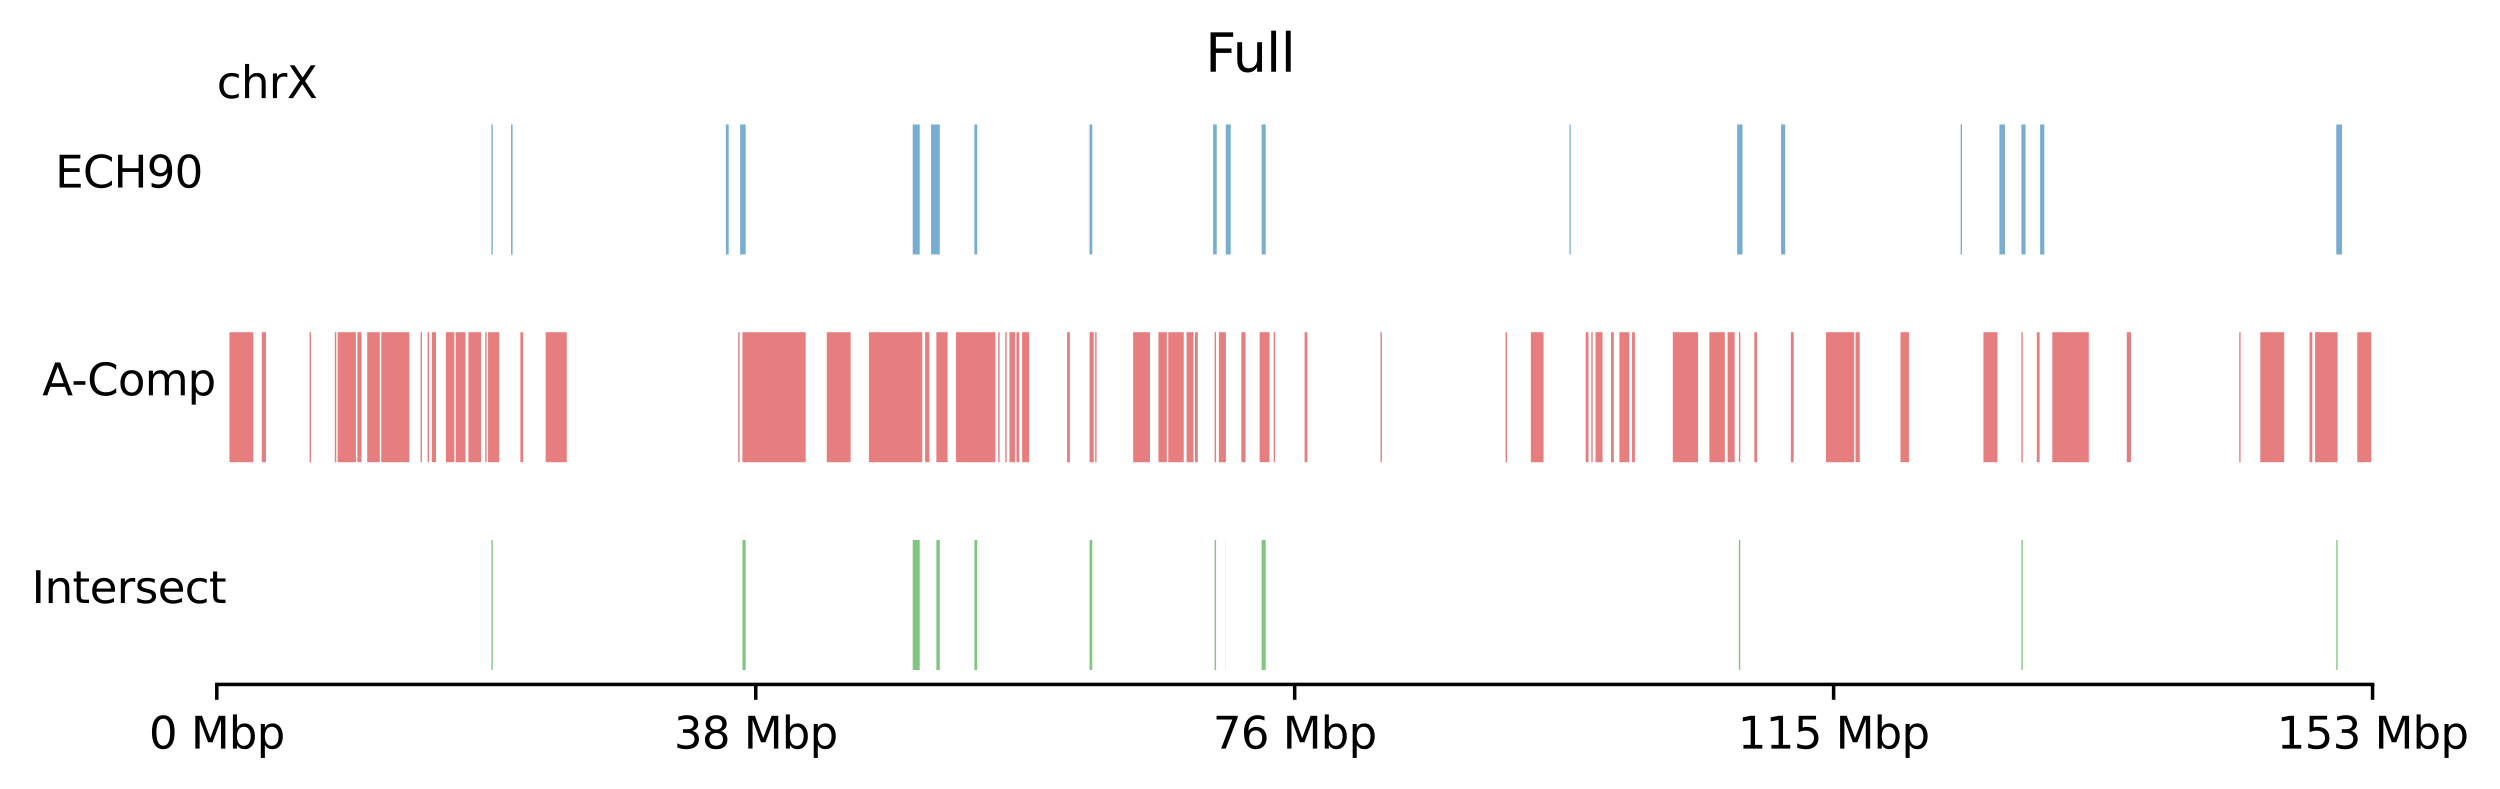 <?xml version="1.0" encoding="utf-8" standalone="no"?>
<!DOCTYPE svg PUBLIC "-//W3C//DTD SVG 1.1//EN"
  "http://www.w3.org/Graphics/SVG/1.1/DTD/svg11.dtd">
<svg xmlns:xlink="http://www.w3.org/1999/xlink" width="568.802pt" height="179.598pt" viewBox="0 0 568.802 179.598" xmlns="http://www.w3.org/2000/svg" version="1.1">
 <defs>
  <style type="text/css">*{stroke-linejoin: round; stroke-linecap: butt}</style>
 </defs>
 <g id="figure_1">
  <g id="patch_1">
   <path d="M 0 179.598 
L 568.802 179.598 
L 568.802 0 
L 0 0 
z
" style="fill: #ffffff"/>
  </g>
  <g id="axes_1">
   <g id="patch_2">
    <path d="M 49.327 108.453 
L 539.807 108.453 
L 539.807 75.587 
L 49.327 75.587 
z
" style="fill: #ffffff"/>
   </g>
   <g id="patch_3">
    <path d="M 52.204 105.167 
L 57.64 105.167 
L 57.64 75.587 
L 52.204 75.587 
z
" clip-path="url(#pf2b45757ad)" style="fill: #d62728; opacity: 0.6"/>
   </g>
   <g id="patch_4">
    <path d="M 59.559 105.167 
L 60.518 105.167 
L 60.518 75.587 
L 59.559 75.587 
z
" clip-path="url(#pf2b45757ad)" style="fill: #d62728; opacity: 0.6"/>
   </g>
   <g id="patch_5">
    <path d="M 70.431 105.167 
L 70.751 105.167 
L 70.751 75.587 
L 70.431 75.587 
z
" clip-path="url(#pf2b45757ad)" style="fill: #d62728; opacity: 0.6"/>
   </g>
   <g id="patch_6">
    <path d="M 76.187 105.167 
L 76.506 105.167 
L 76.506 75.587 
L 76.187 75.587 
z
" clip-path="url(#pf2b45757ad)" style="fill: #d62728; opacity: 0.6"/>
   </g>
   <g id="patch_7">
    <path d="M 76.826 105.167 
L 80.983 105.167 
L 80.983 75.587 
L 76.826 75.587 
z
" clip-path="url(#pf2b45757ad)" style="fill: #d62728; opacity: 0.6"/>
   </g>
   <g id="patch_8">
    <path d="M 81.303 105.167 
L 82.262 105.167 
L 82.262 75.587 
L 81.303 75.587 
z
" clip-path="url(#pf2b45757ad)" style="fill: #d62728; opacity: 0.6"/>
   </g>
   <g id="patch_9">
    <path d="M 83.541 105.167 
L 86.419 105.167 
L 86.419 75.587 
L 83.541 75.587 
z
" clip-path="url(#pf2b45757ad)" style="fill: #d62728; opacity: 0.6"/>
   </g>
   <g id="patch_10">
    <path d="M 86.739 105.167 
L 93.134 105.167 
L 93.134 75.587 
L 86.739 75.587 
z
" clip-path="url(#pf2b45757ad)" style="fill: #d62728; opacity: 0.6"/>
   </g>
   <g id="patch_11">
    <path d="M 95.692 105.167 
L 96.012 105.167 
L 96.012 75.587 
L 95.692 75.587 
z
" clip-path="url(#pf2b45757ad)" style="fill: #d62728; opacity: 0.6"/>
   </g>
   <g id="patch_12">
    <path d="M 97.291 105.167 
L 97.611 105.167 
L 97.611 75.587 
L 97.291 75.587 
z
" clip-path="url(#pf2b45757ad)" style="fill: #d62728; opacity: 0.6"/>
   </g>
   <g id="patch_13">
    <path d="M 98.25 105.167 
L 99.209 105.167 
L 99.209 75.587 
L 98.25 75.587 
z
" clip-path="url(#pf2b45757ad)" style="fill: #d62728; opacity: 0.6"/>
   </g>
   <g id="patch_14">
    <path d="M 101.448 105.167 
L 103.366 105.167 
L 103.366 75.587 
L 101.448 75.587 
z
" clip-path="url(#pf2b45757ad)" style="fill: #d62728; opacity: 0.6"/>
   </g>
   <g id="patch_15">
    <path d="M 103.686 105.167 
L 105.924 105.167 
L 105.924 75.587 
L 103.686 75.587 
z
" clip-path="url(#pf2b45757ad)" style="fill: #d62728; opacity: 0.6"/>
   </g>
   <g id="patch_16">
    <path d="M 106.564 105.167 
L 109.442 105.167 
L 109.442 75.587 
L 106.564 75.587 
z
" clip-path="url(#pf2b45757ad)" style="fill: #d62728; opacity: 0.6"/>
   </g>
   <g id="patch_17">
    <path d="M 110.401 105.167 
L 110.721 105.167 
L 110.721 75.587 
L 110.401 75.587 
z
" clip-path="url(#pf2b45757ad)" style="fill: #d62728; opacity: 0.6"/>
   </g>
   <g id="patch_18">
    <path d="M 111.041 105.167 
L 113.599 105.167 
L 113.599 75.587 
L 111.041 75.587 
z
" clip-path="url(#pf2b45757ad)" style="fill: #d62728; opacity: 0.6"/>
   </g>
   <g id="patch_19">
    <path d="M 118.395 105.167 
L 119.035 105.167 
L 119.035 75.587 
L 118.395 75.587 
z
" clip-path="url(#pf2b45757ad)" style="fill: #d62728; opacity: 0.6"/>
   </g>
   <g id="patch_20">
    <path d="M 124.151 105.167 
L 128.947 105.167 
L 128.947 75.587 
L 124.151 75.587 
z
" clip-path="url(#pf2b45757ad)" style="fill: #d62728; opacity: 0.6"/>
   </g>
   <g id="patch_21">
    <path d="M 167.958 105.167 
L 168.278 105.167 
L 168.278 75.587 
L 167.958 75.587 
z
" clip-path="url(#pf2b45757ad)" style="fill: #d62728; opacity: 0.6"/>
   </g>
   <g id="patch_22">
    <path d="M 168.918 105.167 
L 183.307 105.167 
L 183.307 75.587 
L 168.918 75.587 
z
" clip-path="url(#pf2b45757ad)" style="fill: #d62728; opacity: 0.6"/>
   </g>
   <g id="patch_23">
    <path d="M 188.103 105.167 
L 193.539 105.167 
L 193.539 75.587 
L 188.103 75.587 
z
" clip-path="url(#pf2b45757ad)" style="fill: #d62728; opacity: 0.6"/>
   </g>
   <g id="patch_24">
    <path d="M 197.696 105.167 
L 209.847 105.167 
L 209.847 75.587 
L 197.696 75.587 
z
" clip-path="url(#pf2b45757ad)" style="fill: #d62728; opacity: 0.6"/>
   </g>
   <g id="patch_25">
    <path d="M 210.487 105.167 
L 211.446 105.167 
L 211.446 75.587 
L 210.487 75.587 
z
" clip-path="url(#pf2b45757ad)" style="fill: #d62728; opacity: 0.6"/>
   </g>
   <g id="patch_26">
    <path d="M 213.045 105.167 
L 215.603 105.167 
L 215.603 75.587 
L 213.045 75.587 
z
" clip-path="url(#pf2b45757ad)" style="fill: #d62728; opacity: 0.6"/>
   </g>
   <g id="patch_27">
    <path d="M 217.522 105.167 
L 226.475 105.167 
L 226.475 75.587 
L 217.522 75.587 
z
" clip-path="url(#pf2b45757ad)" style="fill: #d62728; opacity: 0.6"/>
   </g>
   <g id="patch_28">
    <path d="M 227.114 105.167 
L 227.434 105.167 
L 227.434 75.587 
L 227.114 75.587 
z
" clip-path="url(#pf2b45757ad)" style="fill: #d62728; opacity: 0.6"/>
   </g>
   <g id="patch_29">
    <path d="M 228.713 105.167 
L 229.033 105.167 
L 229.033 75.587 
L 228.713 75.587 
z
" clip-path="url(#pf2b45757ad)" style="fill: #d62728; opacity: 0.6"/>
   </g>
   <g id="patch_30">
    <path d="M 229.673 105.167 
L 230.952 105.167 
L 230.952 75.587 
L 229.673 75.587 
z
" clip-path="url(#pf2b45757ad)" style="fill: #d62728; opacity: 0.6"/>
   </g>
   <g id="patch_31">
    <path d="M 231.271 105.167 
L 231.911 105.167 
L 231.911 75.587 
L 231.271 75.587 
z
" clip-path="url(#pf2b45757ad)" style="fill: #d62728; opacity: 0.6"/>
   </g>
   <g id="patch_32">
    <path d="M 232.55 105.167 
L 234.149 105.167 
L 234.149 75.587 
L 232.55 75.587 
z
" clip-path="url(#pf2b45757ad)" style="fill: #d62728; opacity: 0.6"/>
   </g>
   <g id="patch_33">
    <path d="M 242.783 105.167 
L 243.422 105.167 
L 243.422 75.587 
L 242.783 75.587 
z
" clip-path="url(#pf2b45757ad)" style="fill: #d62728; opacity: 0.6"/>
   </g>
   <g id="patch_34">
    <path d="M 247.899 105.167 
L 248.858 105.167 
L 248.858 75.587 
L 247.899 75.587 
z
" clip-path="url(#pf2b45757ad)" style="fill: #d62728; opacity: 0.6"/>
   </g>
   <g id="patch_35">
    <path d="M 249.178 105.167 
L 249.498 105.167 
L 249.498 75.587 
L 249.178 75.587 
z
" clip-path="url(#pf2b45757ad)" style="fill: #d62728; opacity: 0.6"/>
   </g>
   <g id="patch_36">
    <path d="M 257.812 105.167 
L 261.649 105.167 
L 261.649 75.587 
L 257.812 75.587 
z
" clip-path="url(#pf2b45757ad)" style="fill: #d62728; opacity: 0.6"/>
   </g>
   <g id="patch_37">
    <path d="M 263.567 105.167 
L 265.486 105.167 
L 265.486 75.587 
L 263.567 75.587 
z
" clip-path="url(#pf2b45757ad)" style="fill: #d62728; opacity: 0.6"/>
   </g>
   <g id="patch_38">
    <path d="M 265.806 105.167 
L 269.323 105.167 
L 269.323 75.587 
L 265.806 75.587 
z
" clip-path="url(#pf2b45757ad)" style="fill: #d62728; opacity: 0.6"/>
   </g>
   <g id="patch_39">
    <path d="M 269.963 105.167 
L 271.561 105.167 
L 271.561 75.587 
L 269.963 75.587 
z
" clip-path="url(#pf2b45757ad)" style="fill: #d62728; opacity: 0.6"/>
   </g>
   <g id="patch_40">
    <path d="M 271.881 105.167 
L 272.521 105.167 
L 272.521 75.587 
L 271.881 75.587 
z
" clip-path="url(#pf2b45757ad)" style="fill: #d62728; opacity: 0.6"/>
   </g>
   <g id="patch_41">
    <path d="M 276.358 105.167 
L 276.678 105.167 
L 276.678 75.587 
L 276.358 75.587 
z
" clip-path="url(#pf2b45757ad)" style="fill: #d62728; opacity: 0.6"/>
   </g>
   <g id="patch_42">
    <path d="M 277.317 105.167 
L 278.916 105.167 
L 278.916 75.587 
L 277.317 75.587 
z
" clip-path="url(#pf2b45757ad)" style="fill: #d62728; opacity: 0.6"/>
   </g>
   <g id="patch_43">
    <path d="M 282.433 105.167 
L 283.393 105.167 
L 283.393 75.587 
L 282.433 75.587 
z
" clip-path="url(#pf2b45757ad)" style="fill: #d62728; opacity: 0.6"/>
   </g>
   <g id="patch_44">
    <path d="M 286.59 105.167 
L 288.829 105.167 
L 288.829 75.587 
L 286.59 75.587 
z
" clip-path="url(#pf2b45757ad)" style="fill: #d62728; opacity: 0.6"/>
   </g>
   <g id="patch_45">
    <path d="M 289.788 105.167 
L 290.108 105.167 
L 290.108 75.587 
L 289.788 75.587 
z
" clip-path="url(#pf2b45757ad)" style="fill: #d62728; opacity: 0.6"/>
   </g>
   <g id="patch_46">
    <path d="M 296.823 105.167 
L 297.462 105.167 
L 297.462 75.587 
L 296.823 75.587 
z
" clip-path="url(#pf2b45757ad)" style="fill: #d62728; opacity: 0.6"/>
   </g>
   <g id="patch_47">
    <path d="M 314.09 105.167 
L 314.41 105.167 
L 314.41 75.587 
L 314.09 75.587 
z
" clip-path="url(#pf2b45757ad)" style="fill: #d62728; opacity: 0.6"/>
   </g>
   <g id="patch_48">
    <path d="M 342.549 105.167 
L 342.868 105.167 
L 342.868 75.587 
L 342.549 75.587 
z
" clip-path="url(#pf2b45757ad)" style="fill: #d62728; opacity: 0.6"/>
   </g>
   <g id="patch_49">
    <path d="M 348.304 105.167 
L 351.182 105.167 
L 351.182 75.587 
L 348.304 75.587 
z
" clip-path="url(#pf2b45757ad)" style="fill: #d62728; opacity: 0.6"/>
   </g>
   <g id="patch_50">
    <path d="M 360.775 105.167 
L 361.415 105.167 
L 361.415 75.587 
L 360.775 75.587 
z
" clip-path="url(#pf2b45757ad)" style="fill: #d62728; opacity: 0.6"/>
   </g>
   <g id="patch_51">
    <path d="M 362.054 105.167 
L 362.374 105.167 
L 362.374 75.587 
L 362.054 75.587 
z
" clip-path="url(#pf2b45757ad)" style="fill: #d62728; opacity: 0.6"/>
   </g>
   <g id="patch_52">
    <path d="M 363.013 105.167 
L 364.612 105.167 
L 364.612 75.587 
L 363.013 75.587 
z
" clip-path="url(#pf2b45757ad)" style="fill: #d62728; opacity: 0.6"/>
   </g>
   <g id="patch_53">
    <path d="M 366.531 105.167 
L 367.17 105.167 
L 367.17 75.587 
L 366.531 75.587 
z
" clip-path="url(#pf2b45757ad)" style="fill: #d62728; opacity: 0.6"/>
   </g>
   <g id="patch_54">
    <path d="M 368.449 105.167 
L 370.688 105.167 
L 370.688 75.587 
L 368.449 75.587 
z
" clip-path="url(#pf2b45757ad)" style="fill: #d62728; opacity: 0.6"/>
   </g>
   <g id="patch_55">
    <path d="M 371.327 105.167 
L 371.967 105.167 
L 371.967 75.587 
L 371.327 75.587 
z
" clip-path="url(#pf2b45757ad)" style="fill: #d62728; opacity: 0.6"/>
   </g>
   <g id="patch_56">
    <path d="M 380.6 105.167 
L 386.356 105.167 
L 386.356 75.587 
L 380.6 75.587 
z
" clip-path="url(#pf2b45757ad)" style="fill: #d62728; opacity: 0.6"/>
   </g>
   <g id="patch_57">
    <path d="M 388.914 105.167 
L 392.432 105.167 
L 392.432 75.587 
L 388.914 75.587 
z
" clip-path="url(#pf2b45757ad)" style="fill: #d62728; opacity: 0.6"/>
   </g>
   <g id="patch_58">
    <path d="M 393.071 105.167 
L 394.67 105.167 
L 394.67 75.587 
L 393.071 75.587 
z
" clip-path="url(#pf2b45757ad)" style="fill: #d62728; opacity: 0.6"/>
   </g>
   <g id="patch_59">
    <path d="M 395.629 105.167 
L 395.949 105.167 
L 395.949 75.587 
L 395.629 75.587 
z
" clip-path="url(#pf2b45757ad)" style="fill: #d62728; opacity: 0.6"/>
   </g>
   <g id="patch_60">
    <path d="M 399.147 105.167 
L 399.786 105.167 
L 399.786 75.587 
L 399.147 75.587 
z
" clip-path="url(#pf2b45757ad)" style="fill: #d62728; opacity: 0.6"/>
   </g>
   <g id="patch_61">
    <path d="M 407.46 105.167 
L 408.1 105.167 
L 408.1 75.587 
L 407.46 75.587 
z
" clip-path="url(#pf2b45757ad)" style="fill: #d62728; opacity: 0.6"/>
   </g>
   <g id="patch_62">
    <path d="M 415.454 105.167 
L 421.85 105.167 
L 421.85 75.587 
L 415.454 75.587 
z
" clip-path="url(#pf2b45757ad)" style="fill: #d62728; opacity: 0.6"/>
   </g>
   <g id="patch_63">
    <path d="M 422.169 105.167 
L 423.129 105.167 
L 423.129 75.587 
L 422.169 75.587 
z
" clip-path="url(#pf2b45757ad)" style="fill: #d62728; opacity: 0.6"/>
   </g>
   <g id="patch_64">
    <path d="M 432.402 105.167 
L 434.32 105.167 
L 434.32 75.587 
L 432.402 75.587 
z
" clip-path="url(#pf2b45757ad)" style="fill: #d62728; opacity: 0.6"/>
   </g>
   <g id="patch_65">
    <path d="M 451.268 105.167 
L 454.465 105.167 
L 454.465 75.587 
L 451.268 75.587 
z
" clip-path="url(#pf2b45757ad)" style="fill: #d62728; opacity: 0.6"/>
   </g>
   <g id="patch_66">
    <path d="M 459.901 105.167 
L 460.221 105.167 
L 460.221 75.587 
L 459.901 75.587 
z
" clip-path="url(#pf2b45757ad)" style="fill: #d62728; opacity: 0.6"/>
   </g>
   <g id="patch_67">
    <path d="M 463.419 105.167 
L 464.058 105.167 
L 464.058 75.587 
L 463.419 75.587 
z
" clip-path="url(#pf2b45757ad)" style="fill: #d62728; opacity: 0.6"/>
   </g>
   <g id="patch_68">
    <path d="M 466.936 105.167 
L 475.25 105.167 
L 475.25 75.587 
L 466.936 75.587 
z
" clip-path="url(#pf2b45757ad)" style="fill: #d62728; opacity: 0.6"/>
   </g>
   <g id="patch_69">
    <path d="M 483.884 105.167 
L 484.843 105.167 
L 484.843 75.587 
L 483.884 75.587 
z
" clip-path="url(#pf2b45757ad)" style="fill: #d62728; opacity: 0.6"/>
   </g>
   <g id="patch_70">
    <path d="M 509.465 105.167 
L 509.784 105.167 
L 509.784 75.587 
L 509.465 75.587 
z
" clip-path="url(#pf2b45757ad)" style="fill: #d62728; opacity: 0.6"/>
   </g>
   <g id="patch_71">
    <path d="M 514.261 105.167 
L 519.697 105.167 
L 519.697 75.587 
L 514.261 75.587 
z
" clip-path="url(#pf2b45757ad)" style="fill: #d62728; opacity: 0.6"/>
   </g>
   <g id="patch_72">
    <path d="M 525.453 105.167 
L 526.092 105.167 
L 526.092 75.587 
L 525.453 75.587 
z
" clip-path="url(#pf2b45757ad)" style="fill: #d62728; opacity: 0.6"/>
   </g>
   <g id="patch_73">
    <path d="M 526.732 105.167 
L 531.848 105.167 
L 531.848 75.587 
L 526.732 75.587 
z
" clip-path="url(#pf2b45757ad)" style="fill: #d62728; opacity: 0.6"/>
   </g>
   <g id="patch_74">
    <path d="M 536.325 105.167 
L 539.522 105.167 
L 539.522 75.587 
L 536.325 75.587 
z
" clip-path="url(#pf2b45757ad)" style="fill: #d62728; opacity: 0.6"/>
   </g>
   <g id="matplotlib.axis_1">
    <g id="text_1">
     <!-- A-Comp -->
     <g transform="translate(9.62 89.94) scale(0.1 -0.1)">
      <defs>
       <path id="DejaVuSans-41" d="M 2188 4044 
L 1331 1722 
L 3047 1722 
L 2188 4044 
z
M 1831 4666 
L 2547 4666 
L 4325 0 
L 3669 0 
L 3244 1197 
L 1141 1197 
L 716 0 
L 50 0 
L 1831 4666 
z
" transform="scale(0.016)"/>
       <path id="DejaVuSans-2d" d="M 313 2009 
L 1997 2009 
L 1997 1497 
L 313 1497 
L 313 2009 
z
" transform="scale(0.016)"/>
       <path id="DejaVuSans-43" d="M 4122 4306 
L 4122 3641 
Q 3803 3938 3442 4084 
Q 3081 4231 2675 4231 
Q 1875 4231 1450 3742 
Q 1025 3253 1025 2328 
Q 1025 1406 1450 917 
Q 1875 428 2675 428 
Q 3081 428 3442 575 
Q 3803 722 4122 1019 
L 4122 359 
Q 3791 134 3420 21 
Q 3050 -91 2638 -91 
Q 1578 -91 968 557 
Q 359 1206 359 2328 
Q 359 3453 968 4101 
Q 1578 4750 2638 4750 
Q 3056 4750 3426 4639 
Q 3797 4528 4122 4306 
z
" transform="scale(0.016)"/>
       <path id="DejaVuSans-6f" d="M 1959 3097 
Q 1497 3097 1228 2736 
Q 959 2375 959 1747 
Q 959 1119 1226 758 
Q 1494 397 1959 397 
Q 2419 397 2687 759 
Q 2956 1122 2956 1747 
Q 2956 2369 2687 2733 
Q 2419 3097 1959 3097 
z
M 1959 3584 
Q 2709 3584 3137 3096 
Q 3566 2609 3566 1747 
Q 3566 888 3137 398 
Q 2709 -91 1959 -91 
Q 1206 -91 779 398 
Q 353 888 353 1747 
Q 353 2609 779 3096 
Q 1206 3584 1959 3584 
z
" transform="scale(0.016)"/>
       <path id="DejaVuSans-6d" d="M 3328 2828 
Q 3544 3216 3844 3400 
Q 4144 3584 4550 3584 
Q 5097 3584 5394 3201 
Q 5691 2819 5691 2113 
L 5691 0 
L 5113 0 
L 5113 2094 
Q 5113 2597 4934 2840 
Q 4756 3084 4391 3084 
Q 3944 3084 3684 2787 
Q 3425 2491 3425 1978 
L 3425 0 
L 2847 0 
L 2847 2094 
Q 2847 2600 2669 2842 
Q 2491 3084 2119 3084 
Q 1678 3084 1418 2786 
Q 1159 2488 1159 1978 
L 1159 0 
L 581 0 
L 581 3500 
L 1159 3500 
L 1159 2956 
Q 1356 3278 1631 3431 
Q 1906 3584 2284 3584 
Q 2666 3584 2933 3390 
Q 3200 3197 3328 2828 
z
" transform="scale(0.016)"/>
       <path id="DejaVuSans-70" d="M 1159 525 
L 1159 -1331 
L 581 -1331 
L 581 3500 
L 1159 3500 
L 1159 2969 
Q 1341 3281 1617 3432 
Q 1894 3584 2278 3584 
Q 2916 3584 3314 3078 
Q 3713 2572 3713 1747 
Q 3713 922 3314 415 
Q 2916 -91 2278 -91 
Q 1894 -91 1617 61 
Q 1341 213 1159 525 
z
M 3116 1747 
Q 3116 2381 2855 2742 
Q 2594 3103 2138 3103 
Q 1681 3103 1420 2742 
Q 1159 2381 1159 1747 
Q 1159 1113 1420 752 
Q 1681 391 2138 391 
Q 2594 391 2855 752 
Q 3116 1113 3116 1747 
z
" transform="scale(0.016)"/>
      </defs>
      <use xlink:href="#DejaVuSans-41"/>
      <use xlink:href="#DejaVuSans-2d" x="66.158"/>
      <use xlink:href="#DejaVuSans-43" x="102.242"/>
      <use xlink:href="#DejaVuSans-6f" x="172.066"/>
      <use xlink:href="#DejaVuSans-6d" x="233.248"/>
      <use xlink:href="#DejaVuSans-70" x="330.66"/>
     </g>
    </g>
   </g>
  </g>
  <g id="axes_2">
   <g id="patch_75">
    <path d="M 49.327 61.187 
L 539.807 61.187 
L 539.807 28.32 
L 49.327 28.32 
z
" style="fill: #ffffff"/>
   </g>
   <g id="patch_76">
    <path d="M 111.798 57.9 
L 112.118 57.9 
L 112.118 28.32 
L 111.798 28.32 
z
" clip-path="url(#pb9f6ff06fb)" style="fill: #1f77b4; opacity: 0.6"/>
   </g>
   <g id="patch_77">
    <path d="M 116.269 57.9 
L 116.624 57.9 
L 116.624 28.32 
L 116.269 28.32 
z
" clip-path="url(#pb9f6ff06fb)" style="fill: #1f77b4; opacity: 0.6"/>
   </g>
   <g id="patch_78">
    <path d="M 165.155 57.9 
L 165.793 57.9 
L 165.793 28.32 
L 165.155 28.32 
z
" clip-path="url(#pb9f6ff06fb)" style="fill: #1f77b4; opacity: 0.6"/>
   </g>
   <g id="patch_79">
    <path d="M 168.393 57.9 
L 169.66 57.9 
L 169.66 28.32 
L 168.393 28.32 
z
" clip-path="url(#pb9f6ff06fb)" style="fill: #1f77b4; opacity: 0.6"/>
   </g>
   <g id="patch_80">
    <path d="M 207.662 57.9 
L 209.253 57.9 
L 209.253 28.32 
L 207.662 28.32 
z
" clip-path="url(#pb9f6ff06fb)" style="fill: #1f77b4; opacity: 0.6"/>
   </g>
   <g id="patch_81">
    <path d="M 211.834 57.9 
L 213.827 57.9 
L 213.827 28.32 
L 211.834 28.32 
z
" clip-path="url(#pb9f6ff06fb)" style="fill: #1f77b4; opacity: 0.6"/>
   </g>
   <g id="patch_82">
    <path d="M 221.688 57.9 
L 222.34 57.9 
L 222.34 28.32 
L 221.688 28.32 
z
" clip-path="url(#pb9f6ff06fb)" style="fill: #1f77b4; opacity: 0.6"/>
   </g>
   <g id="patch_83">
    <path d="M 247.888 57.9 
L 248.517 57.9 
L 248.517 28.32 
L 247.888 28.32 
z
" clip-path="url(#pb9f6ff06fb)" style="fill: #1f77b4; opacity: 0.6"/>
   </g>
   <g id="patch_84">
    <path d="M 276.006 57.9 
L 276.836 57.9 
L 276.836 28.32 
L 276.006 28.32 
z
" clip-path="url(#pb9f6ff06fb)" style="fill: #1f77b4; opacity: 0.6"/>
   </g>
   <g id="patch_85">
    <path d="M 278.88 57.9 
L 280.017 57.9 
L 280.017 28.32 
L 278.88 28.32 
z
" clip-path="url(#pb9f6ff06fb)" style="fill: #1f77b4; opacity: 0.6"/>
   </g>
   <g id="patch_86">
    <path d="M 287.043 57.9 
L 287.983 57.9 
L 287.983 28.32 
L 287.043 28.32 
z
" clip-path="url(#pb9f6ff06fb)" style="fill: #1f77b4; opacity: 0.6"/>
   </g>
   <g id="patch_87">
    <path d="M 357.101 57.9 
L 357.384 57.9 
L 357.384 28.32 
L 357.101 28.32 
z
" clip-path="url(#pb9f6ff06fb)" style="fill: #1f77b4; opacity: 0.6"/>
   </g>
   <g id="patch_88">
    <path d="M 395.239 57.9 
L 396.459 57.9 
L 396.459 28.32 
L 395.239 28.32 
z
" clip-path="url(#pb9f6ff06fb)" style="fill: #1f77b4; opacity: 0.6"/>
   </g>
   <g id="patch_89">
    <path d="M 405.231 57.9 
L 406.17 57.9 
L 406.17 28.32 
L 405.231 28.32 
z
" clip-path="url(#pb9f6ff06fb)" style="fill: #1f77b4; opacity: 0.6"/>
   </g>
   <g id="patch_90">
    <path d="M 446.082 57.9 
L 446.398 57.9 
L 446.398 28.32 
L 446.082 28.32 
z
" clip-path="url(#pb9f6ff06fb)" style="fill: #1f77b4; opacity: 0.6"/>
   </g>
   <g id="patch_91">
    <path d="M 454.909 57.9 
L 456.205 57.9 
L 456.205 28.32 
L 454.909 28.32 
z
" clip-path="url(#pb9f6ff06fb)" style="fill: #1f77b4; opacity: 0.6"/>
   </g>
   <g id="patch_92">
    <path d="M 459.913 57.9 
L 460.866 57.9 
L 460.866 28.32 
L 459.913 28.32 
z
" clip-path="url(#pb9f6ff06fb)" style="fill: #1f77b4; opacity: 0.6"/>
   </g>
   <g id="patch_93">
    <path d="M 464.17 57.9 
L 465.127 57.9 
L 465.127 28.32 
L 464.17 28.32 
z
" clip-path="url(#pb9f6ff06fb)" style="fill: #1f77b4; opacity: 0.6"/>
   </g>
   <g id="patch_94">
    <path d="M 531.546 57.9 
L 532.853 57.9 
L 532.853 28.32 
L 531.546 28.32 
z
" clip-path="url(#pb9f6ff06fb)" style="fill: #1f77b4; opacity: 0.6"/>
   </g>
   <g id="matplotlib.axis_2">
    <g id="text_2">
     <!-- ECH90 -->
     <g transform="translate(12.553 42.674) scale(0.1 -0.1)">
      <defs>
       <path id="DejaVuSans-45" d="M 628 4666 
L 3578 4666 
L 3578 4134 
L 1259 4134 
L 1259 2753 
L 3481 2753 
L 3481 2222 
L 1259 2222 
L 1259 531 
L 3634 531 
L 3634 0 
L 628 0 
L 628 4666 
z
" transform="scale(0.016)"/>
       <path id="DejaVuSans-48" d="M 628 4666 
L 1259 4666 
L 1259 2753 
L 3553 2753 
L 3553 4666 
L 4184 4666 
L 4184 0 
L 3553 0 
L 3553 2222 
L 1259 2222 
L 1259 0 
L 628 0 
L 628 4666 
z
" transform="scale(0.016)"/>
       <path id="DejaVuSans-39" d="M 703 97 
L 703 672 
Q 941 559 1184 500 
Q 1428 441 1663 441 
Q 2288 441 2617 861 
Q 2947 1281 2994 2138 
Q 2813 1869 2534 1725 
Q 2256 1581 1919 1581 
Q 1219 1581 811 2004 
Q 403 2428 403 3163 
Q 403 3881 828 4315 
Q 1253 4750 1959 4750 
Q 2769 4750 3195 4129 
Q 3622 3509 3622 2328 
Q 3622 1225 3098 567 
Q 2575 -91 1691 -91 
Q 1453 -91 1209 -44 
Q 966 3 703 97 
z
M 1959 2075 
Q 2384 2075 2632 2365 
Q 2881 2656 2881 3163 
Q 2881 3666 2632 3958 
Q 2384 4250 1959 4250 
Q 1534 4250 1286 3958 
Q 1038 3666 1038 3163 
Q 1038 2656 1286 2365 
Q 1534 2075 1959 2075 
z
" transform="scale(0.016)"/>
       <path id="DejaVuSans-30" d="M 2034 4250 
Q 1547 4250 1301 3770 
Q 1056 3291 1056 2328 
Q 1056 1369 1301 889 
Q 1547 409 2034 409 
Q 2525 409 2770 889 
Q 3016 1369 3016 2328 
Q 3016 3291 2770 3770 
Q 2525 4250 2034 4250 
z
M 2034 4750 
Q 2819 4750 3233 4129 
Q 3647 3509 3647 2328 
Q 3647 1150 3233 529 
Q 2819 -91 2034 -91 
Q 1250 -91 836 529 
Q 422 1150 422 2328 
Q 422 3509 836 4129 
Q 1250 4750 2034 4750 
z
" transform="scale(0.016)"/>
      </defs>
      <use xlink:href="#DejaVuSans-45"/>
      <use xlink:href="#DejaVuSans-43" x="63.184"/>
      <use xlink:href="#DejaVuSans-48" x="133.008"/>
      <use xlink:href="#DejaVuSans-39" x="208.203"/>
      <use xlink:href="#DejaVuSans-30" x="271.826"/>
     </g>
    </g>
   </g>
   <g id="text_3">
    <!-- chrX -->
    <g transform="translate(49.327 22.32) scale(0.1 -0.1)">
     <defs>
      <path id="DejaVuSans-63" d="M 3122 3366 
L 3122 2828 
Q 2878 2963 2633 3030 
Q 2388 3097 2138 3097 
Q 1578 3097 1268 2742 
Q 959 2388 959 1747 
Q 959 1106 1268 751 
Q 1578 397 2138 397 
Q 2388 397 2633 464 
Q 2878 531 3122 666 
L 3122 134 
Q 2881 22 2623 -34 
Q 2366 -91 2075 -91 
Q 1284 -91 818 406 
Q 353 903 353 1747 
Q 353 2603 823 3093 
Q 1294 3584 2113 3584 
Q 2378 3584 2631 3529 
Q 2884 3475 3122 3366 
z
" transform="scale(0.016)"/>
      <path id="DejaVuSans-68" d="M 3513 2113 
L 3513 0 
L 2938 0 
L 2938 2094 
Q 2938 2591 2744 2837 
Q 2550 3084 2163 3084 
Q 1697 3084 1428 2787 
Q 1159 2491 1159 1978 
L 1159 0 
L 581 0 
L 581 4863 
L 1159 4863 
L 1159 2956 
Q 1366 3272 1645 3428 
Q 1925 3584 2291 3584 
Q 2894 3584 3203 3211 
Q 3513 2838 3513 2113 
z
" transform="scale(0.016)"/>
      <path id="DejaVuSans-72" d="M 2631 2963 
Q 2534 3019 2420 3045 
Q 2306 3072 2169 3072 
Q 1681 3072 1420 2755 
Q 1159 2438 1159 1844 
L 1159 0 
L 581 0 
L 581 3500 
L 1159 3500 
L 1159 2956 
Q 1341 3275 1631 3429 
Q 1922 3584 2338 3584 
Q 2397 3584 2469 3576 
Q 2541 3569 2628 3553 
L 2631 2963 
z
" transform="scale(0.016)"/>
      <path id="DejaVuSans-58" d="M 403 4666 
L 1081 4666 
L 2241 2931 
L 3406 4666 
L 4084 4666 
L 2584 2425 
L 4184 0 
L 3506 0 
L 2194 1984 
L 872 0 
L 191 0 
L 1856 2491 
L 403 4666 
z
" transform="scale(0.016)"/>
     </defs>
     <use xlink:href="#DejaVuSans-63"/>
     <use xlink:href="#DejaVuSans-68" x="54.98"/>
     <use xlink:href="#DejaVuSans-72" x="118.359"/>
     <use xlink:href="#DejaVuSans-58" x="159.473"/>
    </g>
   </g>
  </g>
  <g id="axes_3">
   <g id="patch_95">
    <path d="M 49.327 155.72 
L 539.807 155.72 
L 539.807 122.853 
L 49.327 122.853 
z
" style="fill: #ffffff"/>
   </g>
   <g id="patch_96">
    <path d="M 111.798 152.433 
L 112.118 152.433 
L 112.118 122.853 
L 111.798 122.853 
z
" clip-path="url(#p09e4158a4f)" style="fill: #2ca02c; opacity: 0.6"/>
   </g>
   <g id="patch_97">
    <path d="M 168.918 152.433 
L 169.66 152.433 
L 169.66 122.853 
L 168.918 122.853 
z
" clip-path="url(#p09e4158a4f)" style="fill: #2ca02c; opacity: 0.6"/>
   </g>
   <g id="patch_98">
    <path d="M 207.662 152.433 
L 209.253 152.433 
L 209.253 122.853 
L 207.662 122.853 
z
" clip-path="url(#p09e4158a4f)" style="fill: #2ca02c; opacity: 0.6"/>
   </g>
   <g id="patch_99">
    <path d="M 213.045 152.433 
L 213.827 152.433 
L 213.827 122.853 
L 213.045 122.853 
z
" clip-path="url(#p09e4158a4f)" style="fill: #2ca02c; opacity: 0.6"/>
   </g>
   <g id="patch_100">
    <path d="M 221.688 152.433 
L 222.34 152.433 
L 222.34 122.853 
L 221.688 122.853 
z
" clip-path="url(#p09e4158a4f)" style="fill: #2ca02c; opacity: 0.6"/>
   </g>
   <g id="patch_101">
    <path d="M 247.899 152.433 
L 248.517 152.433 
L 248.517 122.853 
L 247.899 122.853 
z
" clip-path="url(#p09e4158a4f)" style="fill: #2ca02c; opacity: 0.6"/>
   </g>
   <g id="patch_102">
    <path d="M 276.358 152.433 
L 276.678 152.433 
L 276.678 122.853 
L 276.358 122.853 
z
" clip-path="url(#p09e4158a4f)" style="fill: #2ca02c; opacity: 0.6"/>
   </g>
   <g id="patch_103">
    <path d="M 278.88 152.433 
L 278.916 152.433 
L 278.916 122.853 
L 278.88 122.853 
z
" clip-path="url(#p09e4158a4f)" style="fill: #2ca02c; opacity: 0.6"/>
   </g>
   <g id="patch_104">
    <path d="M 287.043 152.433 
L 287.983 152.433 
L 287.983 122.853 
L 287.043 122.853 
z
" clip-path="url(#p09e4158a4f)" style="fill: #2ca02c; opacity: 0.6"/>
   </g>
   <g id="patch_105">
    <path d="M 395.629 152.433 
L 395.949 152.433 
L 395.949 122.853 
L 395.629 122.853 
z
" clip-path="url(#p09e4158a4f)" style="fill: #2ca02c; opacity: 0.6"/>
   </g>
   <g id="patch_106">
    <path d="M 459.913 152.433 
L 460.221 152.433 
L 460.221 122.853 
L 459.913 122.853 
z
" clip-path="url(#p09e4158a4f)" style="fill: #2ca02c; opacity: 0.6"/>
   </g>
   <g id="patch_107">
    <path d="M 531.546 152.433 
L 531.848 152.433 
L 531.848 122.853 
L 531.546 122.853 
z
" clip-path="url(#p09e4158a4f)" style="fill: #2ca02c; opacity: 0.6"/>
   </g>
   <g id="matplotlib.axis_3">
    <g id="xtick_1">
     <g id="line2d_1">
      <defs>
       <path id="m4289ced8c4" d="M 0 0 
L 0 3.5 
" style="stroke: #000000; stroke-width: 0.8"/>
      </defs>
      <g>
       <use xlink:href="#m4289ced8c4" x="49.327" y="155.72" style="stroke: #000000; stroke-width: 0.8"/>
      </g>
     </g>
     <g id="text_4">
      <!-- 0 Mbp -->
      <g transform="translate(33.894 170.318) scale(0.1 -0.1)">
       <defs>
        <path id="DejaVuSans-20" transform="scale(0.016)"/>
        <path id="DejaVuSans-4d" d="M 628 4666 
L 1569 4666 
L 2759 1491 
L 3956 4666 
L 4897 4666 
L 4897 0 
L 4281 0 
L 4281 4097 
L 3078 897 
L 2444 897 
L 1241 4097 
L 1241 0 
L 628 0 
L 628 4666 
z
" transform="scale(0.016)"/>
        <path id="DejaVuSans-62" d="M 3116 1747 
Q 3116 2381 2855 2742 
Q 2594 3103 2138 3103 
Q 1681 3103 1420 2742 
Q 1159 2381 1159 1747 
Q 1159 1113 1420 752 
Q 1681 391 2138 391 
Q 2594 391 2855 752 
Q 3116 1113 3116 1747 
z
M 1159 2969 
Q 1341 3281 1617 3432 
Q 1894 3584 2278 3584 
Q 2916 3584 3314 3078 
Q 3713 2572 3713 1747 
Q 3713 922 3314 415 
Q 2916 -91 2278 -91 
Q 1894 -91 1617 61 
Q 1341 213 1159 525 
L 1159 0 
L 581 0 
L 581 4863 
L 1159 4863 
L 1159 2969 
z
" transform="scale(0.016)"/>
       </defs>
       <use xlink:href="#DejaVuSans-30"/>
       <use xlink:href="#DejaVuSans-20" x="63.623"/>
       <use xlink:href="#DejaVuSans-4d" x="95.41"/>
       <use xlink:href="#DejaVuSans-62" x="181.689"/>
       <use xlink:href="#DejaVuSans-70" x="245.166"/>
      </g>
     </g>
    </g>
    <g id="xtick_2">
     <g id="line2d_2">
      <g>
       <use xlink:href="#m4289ced8c4" x="171.947" y="155.72" style="stroke: #000000; stroke-width: 0.8"/>
      </g>
     </g>
     <g id="text_5">
      <!-- 38 Mbp -->
      <g transform="translate(153.333 170.318) scale(0.1 -0.1)">
       <defs>
        <path id="DejaVuSans-33" d="M 2597 2516 
Q 3050 2419 3304 2112 
Q 3559 1806 3559 1356 
Q 3559 666 3084 287 
Q 2609 -91 1734 -91 
Q 1441 -91 1130 -33 
Q 819 25 488 141 
L 488 750 
Q 750 597 1062 519 
Q 1375 441 1716 441 
Q 2309 441 2620 675 
Q 2931 909 2931 1356 
Q 2931 1769 2642 2001 
Q 2353 2234 1838 2234 
L 1294 2234 
L 1294 2753 
L 1863 2753 
Q 2328 2753 2575 2939 
Q 2822 3125 2822 3475 
Q 2822 3834 2567 4026 
Q 2313 4219 1838 4219 
Q 1578 4219 1281 4162 
Q 984 4106 628 3988 
L 628 4550 
Q 988 4650 1302 4700 
Q 1616 4750 1894 4750 
Q 2613 4750 3031 4423 
Q 3450 4097 3450 3541 
Q 3450 3153 3228 2886 
Q 3006 2619 2597 2516 
z
" transform="scale(0.016)"/>
        <path id="DejaVuSans-38" d="M 2034 2216 
Q 1584 2216 1326 1975 
Q 1069 1734 1069 1313 
Q 1069 891 1326 650 
Q 1584 409 2034 409 
Q 2484 409 2743 651 
Q 3003 894 3003 1313 
Q 3003 1734 2745 1975 
Q 2488 2216 2034 2216 
z
M 1403 2484 
Q 997 2584 770 2862 
Q 544 3141 544 3541 
Q 544 4100 942 4425 
Q 1341 4750 2034 4750 
Q 2731 4750 3128 4425 
Q 3525 4100 3525 3541 
Q 3525 3141 3298 2862 
Q 3072 2584 2669 2484 
Q 3125 2378 3379 2068 
Q 3634 1759 3634 1313 
Q 3634 634 3220 271 
Q 2806 -91 2034 -91 
Q 1263 -91 848 271 
Q 434 634 434 1313 
Q 434 1759 690 2068 
Q 947 2378 1403 2484 
z
M 1172 3481 
Q 1172 3119 1398 2916 
Q 1625 2713 2034 2713 
Q 2441 2713 2670 2916 
Q 2900 3119 2900 3481 
Q 2900 3844 2670 4047 
Q 2441 4250 2034 4250 
Q 1625 4250 1398 4047 
Q 1172 3844 1172 3481 
z
" transform="scale(0.016)"/>
       </defs>
       <use xlink:href="#DejaVuSans-33"/>
       <use xlink:href="#DejaVuSans-38" x="63.623"/>
       <use xlink:href="#DejaVuSans-20" x="127.246"/>
       <use xlink:href="#DejaVuSans-4d" x="159.033"/>
       <use xlink:href="#DejaVuSans-62" x="245.312"/>
       <use xlink:href="#DejaVuSans-70" x="308.789"/>
      </g>
     </g>
    </g>
    <g id="xtick_3">
     <g id="line2d_3">
      <g>
       <use xlink:href="#m4289ced8c4" x="294.567" y="155.72" style="stroke: #000000; stroke-width: 0.8"/>
      </g>
     </g>
     <g id="text_6">
      <!-- 76 Mbp -->
      <g transform="translate(275.952 170.318) scale(0.1 -0.1)">
       <defs>
        <path id="DejaVuSans-37" d="M 525 4666 
L 3525 4666 
L 3525 4397 
L 1831 0 
L 1172 0 
L 2766 4134 
L 525 4134 
L 525 4666 
z
" transform="scale(0.016)"/>
        <path id="DejaVuSans-36" d="M 2113 2584 
Q 1688 2584 1439 2293 
Q 1191 2003 1191 1497 
Q 1191 994 1439 701 
Q 1688 409 2113 409 
Q 2538 409 2786 701 
Q 3034 994 3034 1497 
Q 3034 2003 2786 2293 
Q 2538 2584 2113 2584 
z
M 3366 4563 
L 3366 3988 
Q 3128 4100 2886 4159 
Q 2644 4219 2406 4219 
Q 1781 4219 1451 3797 
Q 1122 3375 1075 2522 
Q 1259 2794 1537 2939 
Q 1816 3084 2150 3084 
Q 2853 3084 3261 2657 
Q 3669 2231 3669 1497 
Q 3669 778 3244 343 
Q 2819 -91 2113 -91 
Q 1303 -91 875 529 
Q 447 1150 447 2328 
Q 447 3434 972 4092 
Q 1497 4750 2381 4750 
Q 2619 4750 2861 4703 
Q 3103 4656 3366 4563 
z
" transform="scale(0.016)"/>
       </defs>
       <use xlink:href="#DejaVuSans-37"/>
       <use xlink:href="#DejaVuSans-36" x="63.623"/>
       <use xlink:href="#DejaVuSans-20" x="127.246"/>
       <use xlink:href="#DejaVuSans-4d" x="159.033"/>
       <use xlink:href="#DejaVuSans-62" x="245.312"/>
       <use xlink:href="#DejaVuSans-70" x="308.789"/>
      </g>
     </g>
    </g>
    <g id="xtick_4">
     <g id="line2d_4">
      <g>
       <use xlink:href="#m4289ced8c4" x="417.187" y="155.72" style="stroke: #000000; stroke-width: 0.8"/>
      </g>
     </g>
     <g id="text_7">
      <!-- 115 Mbp -->
      <g transform="translate(395.391 170.318) scale(0.1 -0.1)">
       <defs>
        <path id="DejaVuSans-31" d="M 794 531 
L 1825 531 
L 1825 4091 
L 703 3866 
L 703 4441 
L 1819 4666 
L 2450 4666 
L 2450 531 
L 3481 531 
L 3481 0 
L 794 0 
L 794 531 
z
" transform="scale(0.016)"/>
        <path id="DejaVuSans-35" d="M 691 4666 
L 3169 4666 
L 3169 4134 
L 1269 4134 
L 1269 2991 
Q 1406 3038 1543 3061 
Q 1681 3084 1819 3084 
Q 2600 3084 3056 2656 
Q 3513 2228 3513 1497 
Q 3513 744 3044 326 
Q 2575 -91 1722 -91 
Q 1428 -91 1123 -41 
Q 819 9 494 109 
L 494 744 
Q 775 591 1075 516 
Q 1375 441 1709 441 
Q 2250 441 2565 725 
Q 2881 1009 2881 1497 
Q 2881 1984 2565 2268 
Q 2250 2553 1709 2553 
Q 1456 2553 1204 2497 
Q 953 2441 691 2322 
L 691 4666 
z
" transform="scale(0.016)"/>
       </defs>
       <use xlink:href="#DejaVuSans-31"/>
       <use xlink:href="#DejaVuSans-31" x="63.623"/>
       <use xlink:href="#DejaVuSans-35" x="127.246"/>
       <use xlink:href="#DejaVuSans-20" x="190.869"/>
       <use xlink:href="#DejaVuSans-4d" x="222.656"/>
       <use xlink:href="#DejaVuSans-62" x="308.936"/>
       <use xlink:href="#DejaVuSans-70" x="372.412"/>
      </g>
     </g>
    </g>
    <g id="xtick_5">
     <g id="line2d_5">
      <g>
       <use xlink:href="#m4289ced8c4" x="539.807" y="155.72" style="stroke: #000000; stroke-width: 0.8"/>
      </g>
     </g>
     <g id="text_8">
      <!-- 153 Mbp -->
      <g transform="translate(518.011 170.318) scale(0.1 -0.1)">
       <use xlink:href="#DejaVuSans-31"/>
       <use xlink:href="#DejaVuSans-35" x="63.623"/>
       <use xlink:href="#DejaVuSans-33" x="127.246"/>
       <use xlink:href="#DejaVuSans-20" x="190.869"/>
       <use xlink:href="#DejaVuSans-4d" x="222.656"/>
       <use xlink:href="#DejaVuSans-62" x="308.936"/>
       <use xlink:href="#DejaVuSans-70" x="372.412"/>
      </g>
     </g>
    </g>
   </g>
   <g id="matplotlib.axis_4">
    <g id="text_9">
     <!-- Intersect -->
     <g transform="translate(7.2 137.207) scale(0.1 -0.1)">
      <defs>
       <path id="DejaVuSans-49" d="M 628 4666 
L 1259 4666 
L 1259 0 
L 628 0 
L 628 4666 
z
" transform="scale(0.016)"/>
       <path id="DejaVuSans-6e" d="M 3513 2113 
L 3513 0 
L 2938 0 
L 2938 2094 
Q 2938 2591 2744 2837 
Q 2550 3084 2163 3084 
Q 1697 3084 1428 2787 
Q 1159 2491 1159 1978 
L 1159 0 
L 581 0 
L 581 3500 
L 1159 3500 
L 1159 2956 
Q 1366 3272 1645 3428 
Q 1925 3584 2291 3584 
Q 2894 3584 3203 3211 
Q 3513 2838 3513 2113 
z
" transform="scale(0.016)"/>
       <path id="DejaVuSans-74" d="M 1172 4494 
L 1172 3500 
L 2356 3500 
L 2356 3053 
L 1172 3053 
L 1172 1153 
Q 1172 725 1289 603 
Q 1406 481 1766 481 
L 2356 481 
L 2356 0 
L 1766 0 
Q 1100 0 847 248 
Q 594 497 594 1153 
L 594 3053 
L 172 3053 
L 172 3500 
L 594 3500 
L 594 4494 
L 1172 4494 
z
" transform="scale(0.016)"/>
       <path id="DejaVuSans-65" d="M 3597 1894 
L 3597 1613 
L 953 1613 
Q 991 1019 1311 708 
Q 1631 397 2203 397 
Q 2534 397 2845 478 
Q 3156 559 3463 722 
L 3463 178 
Q 3153 47 2828 -22 
Q 2503 -91 2169 -91 
Q 1331 -91 842 396 
Q 353 884 353 1716 
Q 353 2575 817 3079 
Q 1281 3584 2069 3584 
Q 2775 3584 3186 3129 
Q 3597 2675 3597 1894 
z
M 3022 2063 
Q 3016 2534 2758 2815 
Q 2500 3097 2075 3097 
Q 1594 3097 1305 2825 
Q 1016 2553 972 2059 
L 3022 2063 
z
" transform="scale(0.016)"/>
       <path id="DejaVuSans-73" d="M 2834 3397 
L 2834 2853 
Q 2591 2978 2328 3040 
Q 2066 3103 1784 3103 
Q 1356 3103 1142 2972 
Q 928 2841 928 2578 
Q 928 2378 1081 2264 
Q 1234 2150 1697 2047 
L 1894 2003 
Q 2506 1872 2764 1633 
Q 3022 1394 3022 966 
Q 3022 478 2636 193 
Q 2250 -91 1575 -91 
Q 1294 -91 989 -36 
Q 684 19 347 128 
L 347 722 
Q 666 556 975 473 
Q 1284 391 1588 391 
Q 1994 391 2212 530 
Q 2431 669 2431 922 
Q 2431 1156 2273 1281 
Q 2116 1406 1581 1522 
L 1381 1569 
Q 847 1681 609 1914 
Q 372 2147 372 2553 
Q 372 3047 722 3315 
Q 1072 3584 1716 3584 
Q 2034 3584 2315 3537 
Q 2597 3491 2834 3397 
z
" transform="scale(0.016)"/>
      </defs>
      <use xlink:href="#DejaVuSans-49"/>
      <use xlink:href="#DejaVuSans-6e" x="29.492"/>
      <use xlink:href="#DejaVuSans-74" x="92.871"/>
      <use xlink:href="#DejaVuSans-65" x="132.08"/>
      <use xlink:href="#DejaVuSans-72" x="193.604"/>
      <use xlink:href="#DejaVuSans-73" x="234.717"/>
      <use xlink:href="#DejaVuSans-65" x="286.816"/>
      <use xlink:href="#DejaVuSans-63" x="348.34"/>
      <use xlink:href="#DejaVuSans-74" x="403.32"/>
     </g>
    </g>
   </g>
   <g id="patch_108">
    <path d="M 49.327 155.72 
L 539.807 155.72 
" style="fill: none; stroke: #000000; stroke-width: 0.8; stroke-linejoin: miter; stroke-linecap: square"/>
   </g>
  </g>
  <g id="text_10">
   <!-- Full -->
   <g transform="translate(274.219 16.318) scale(0.12 -0.12)">
    <defs>
     <path id="DejaVuSans-46" d="M 628 4666 
L 3309 4666 
L 3309 4134 
L 1259 4134 
L 1259 2759 
L 3109 2759 
L 3109 2228 
L 1259 2228 
L 1259 0 
L 628 0 
L 628 4666 
z
" transform="scale(0.016)"/>
     <path id="DejaVuSans-75" d="M 544 1381 
L 544 3500 
L 1119 3500 
L 1119 1403 
Q 1119 906 1312 657 
Q 1506 409 1894 409 
Q 2359 409 2629 706 
Q 2900 1003 2900 1516 
L 2900 3500 
L 3475 3500 
L 3475 0 
L 2900 0 
L 2900 538 
Q 2691 219 2414 64 
Q 2138 -91 1772 -91 
Q 1169 -91 856 284 
Q 544 659 544 1381 
z
M 1991 3584 
L 1991 3584 
z
" transform="scale(0.016)"/>
     <path id="DejaVuSans-6c" d="M 603 4863 
L 1178 4863 
L 1178 0 
L 603 0 
L 603 4863 
z
" transform="scale(0.016)"/>
    </defs>
    <use xlink:href="#DejaVuSans-46"/>
    <use xlink:href="#DejaVuSans-75" x="52.02"/>
    <use xlink:href="#DejaVuSans-6c" x="115.398"/>
    <use xlink:href="#DejaVuSans-6c" x="143.182"/>
   </g>
  </g>
 </g>
 <defs>
  <clipPath id="pf2b45757ad">
   <rect x="49.327" y="75.587" width="490.48" height="32.867"/>
  </clipPath>
  <clipPath id="pb9f6ff06fb">
   <rect x="49.327" y="28.32" width="490.48" height="32.867"/>
  </clipPath>
  <clipPath id="p09e4158a4f">
   <rect x="49.327" y="122.853" width="490.48" height="32.867"/>
  </clipPath>
 </defs>
</svg>
